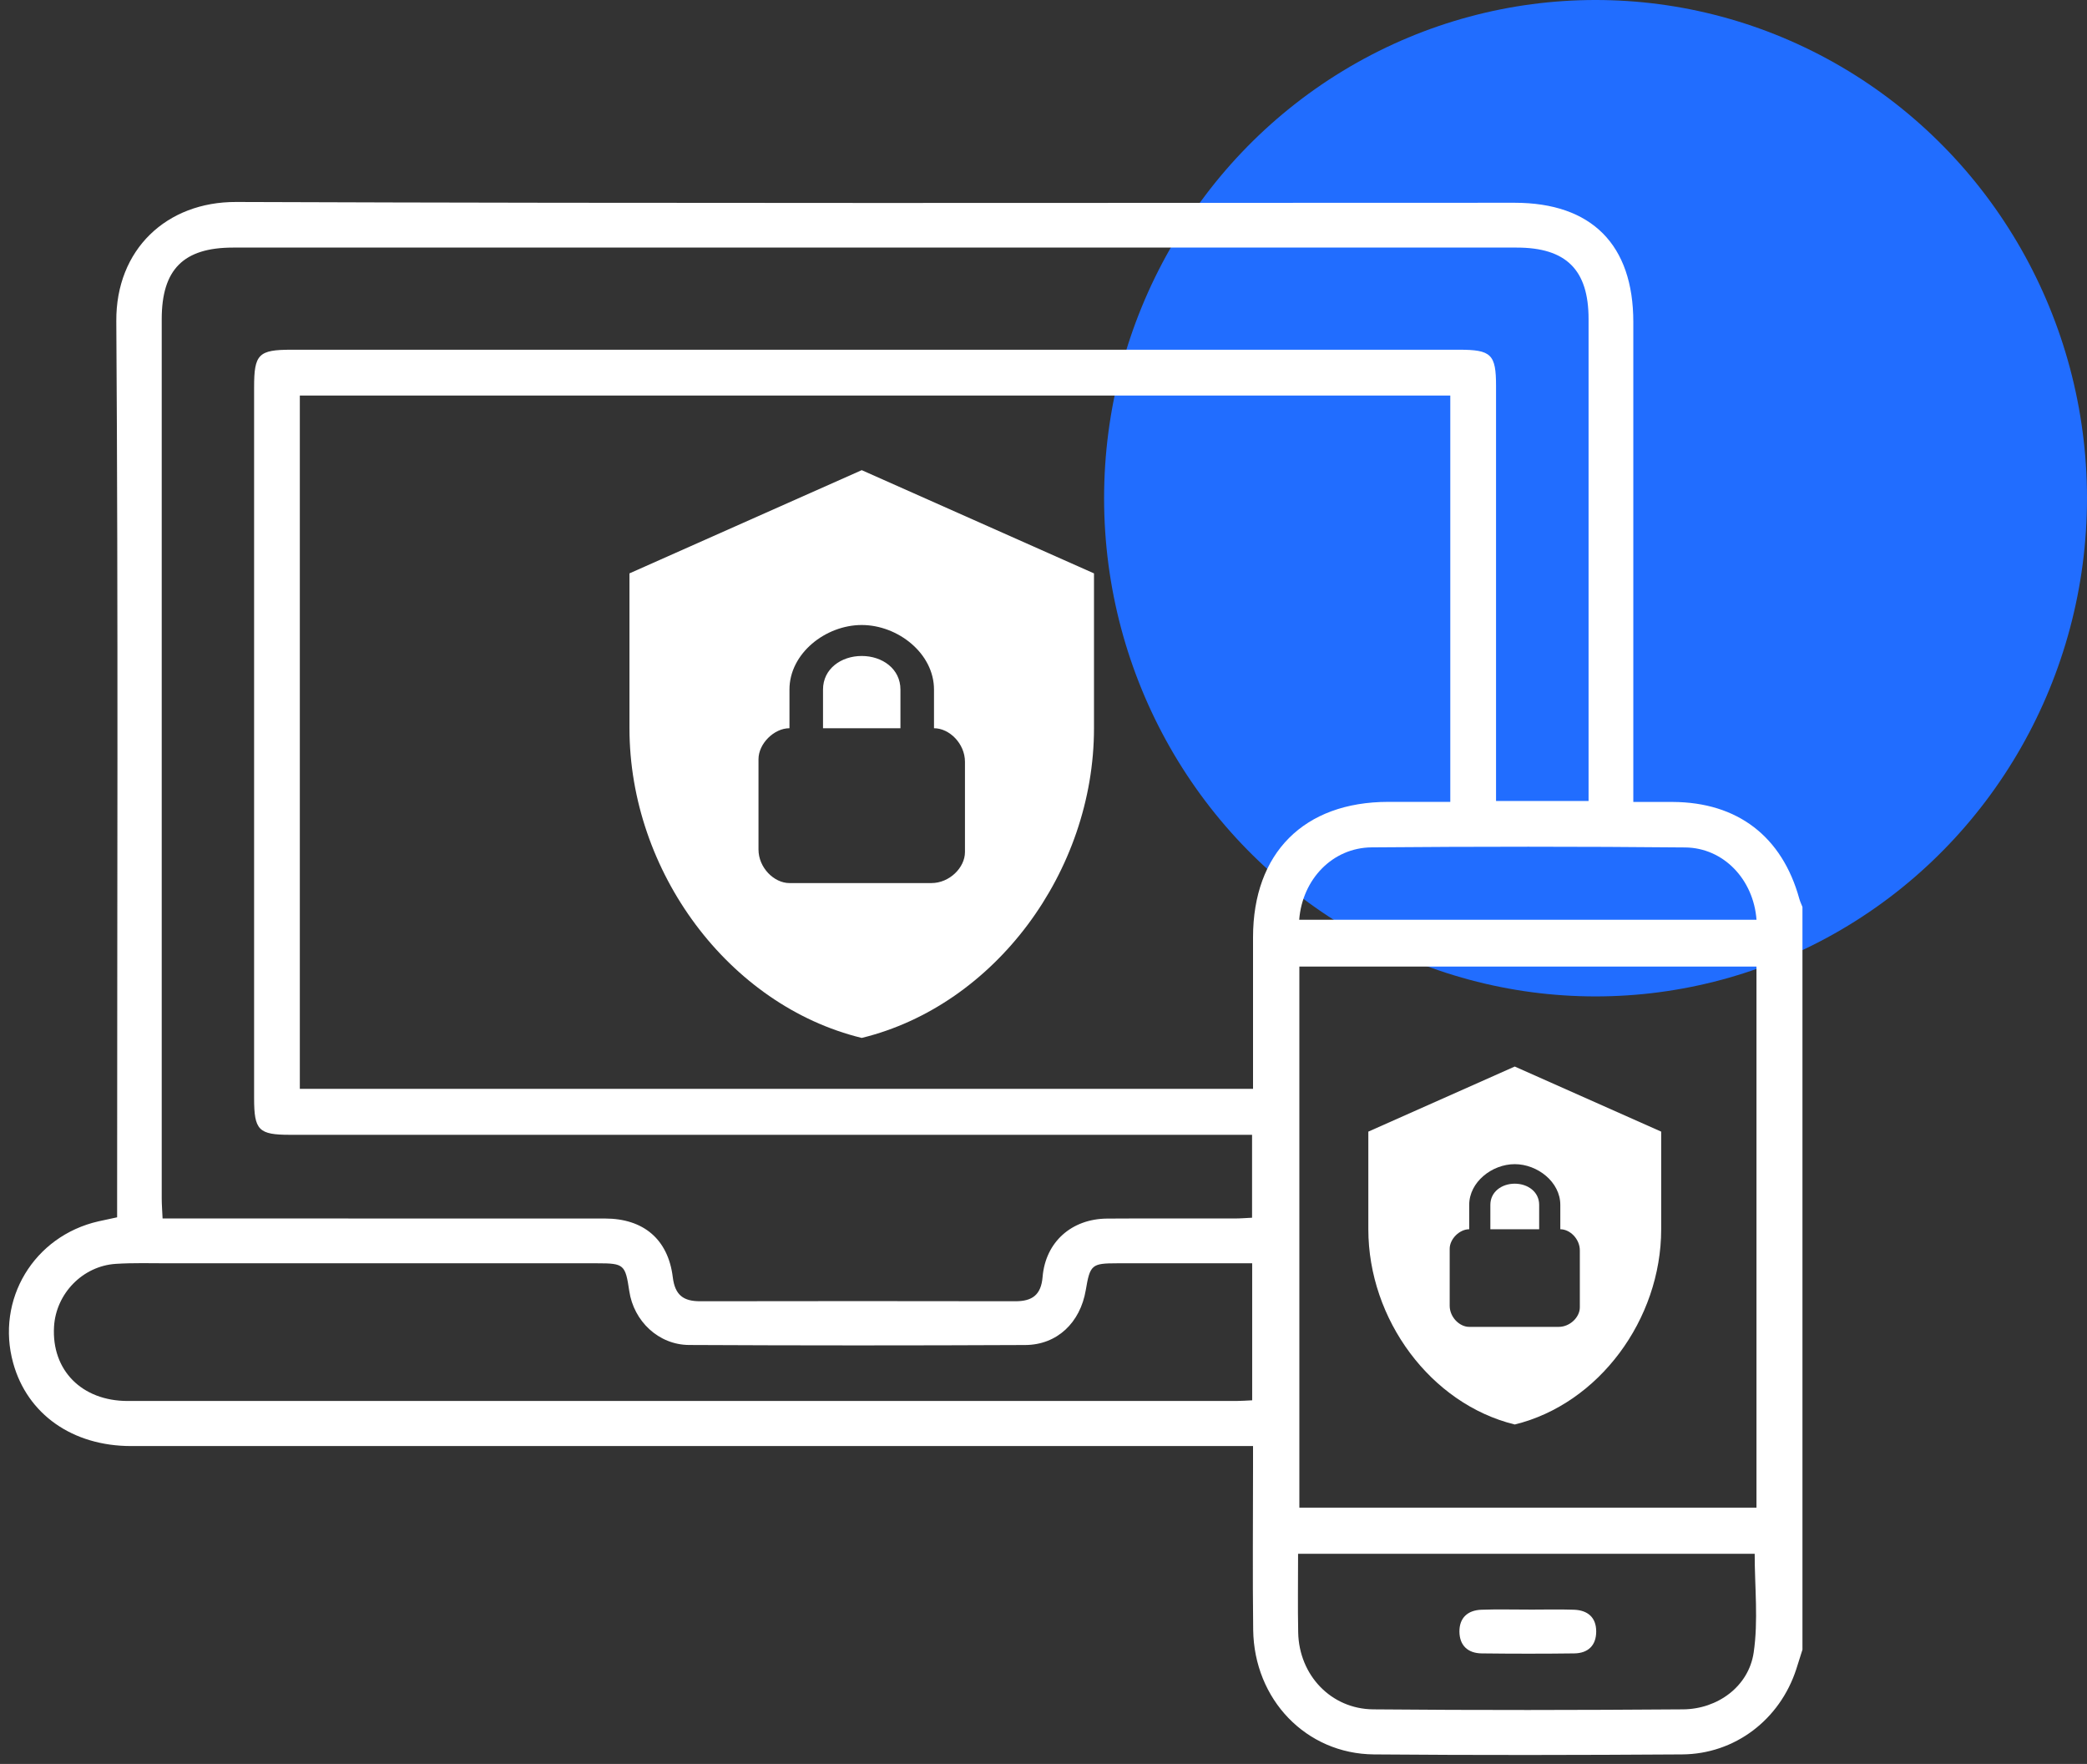 <svg width="155" height="131" viewBox="0 0 155 131" fill="none" xmlns="http://www.w3.org/2000/svg">
<rect x="0" y="0" width="155" height="131" fill="#333333" stroke="none"/>
<ellipse cx="118.5" cy="37" rx="36.5" ry="37" fill="#216DFF"/>
<path d="M133.87 122.504C133.717 122.992 133.566 123.48 133.407 123.965C132.189 127.709 128.855 130.269 124.927 130.294C117.297 130.344 109.666 130.358 102.036 130.294C97.001 130.249 93.14 126.215 93.073 121.038C93.023 117.007 93.062 112.973 93.062 108.942C93.062 108.476 93.062 108.008 93.062 107.394C92.393 107.394 91.844 107.394 91.294 107.394C64.11 107.394 36.929 107.394 9.745 107.394C5.379 107.394 2.031 105.028 0.98 101.233C-0.328 96.519 2.513 91.796 7.314 90.704C7.735 90.609 8.156 90.522 8.699 90.405C8.699 89.865 8.699 89.307 8.699 88.752C8.699 67.119 8.783 45.485 8.638 23.851C8.602 18.527 12.374 14.981 17.542 15C49.19 15.117 80.84 15.059 112.488 15.059C118.208 15.059 121.305 18.167 121.305 23.918C121.305 35.234 121.305 46.55 121.305 57.866C121.305 58.379 121.305 58.892 121.305 59.558C122.354 59.558 123.293 59.555 124.233 59.558C129.044 59.58 132.359 62.12 133.636 66.756C133.692 66.963 133.789 67.155 133.867 67.356V122.513L133.87 122.504ZM22.265 80.865H93.062C93.062 77.046 93.062 73.324 93.062 69.603C93.067 63.344 96.848 59.558 103.098 59.552C104.64 59.552 106.181 59.552 107.712 59.552V29.377H22.268V80.865H22.265ZM117.982 59.486V58.028C117.982 46.581 117.982 35.137 117.982 23.69C117.982 20.041 116.321 18.387 112.646 18.387C80.868 18.387 49.09 18.387 17.311 18.387C13.628 18.387 12.011 20.007 12.011 23.701C12.008 45.465 12.011 67.227 12.011 88.992C12.011 89.455 12.05 89.915 12.075 90.492H13.715C24.119 90.492 34.526 90.489 44.93 90.495C47.782 90.495 49.622 92.028 49.968 94.858C50.132 96.193 50.765 96.642 52.006 96.639C59.809 96.625 67.612 96.625 75.418 96.639C76.661 96.639 77.322 96.173 77.433 94.832C77.651 92.234 79.588 90.52 82.223 90.5C85.387 90.478 88.551 90.497 91.718 90.492C92.136 90.492 92.555 90.456 92.99 90.436V84.278H91.386C68.105 84.278 44.824 84.278 21.543 84.278C19.204 84.278 18.872 83.94 18.872 81.554C18.872 63.952 18.872 46.349 18.872 28.75C18.872 26.305 19.204 25.973 21.627 25.973C50.545 25.973 79.46 25.973 108.378 25.973C110.754 25.973 111.11 26.319 111.11 28.66C111.11 38.37 111.11 48.083 111.11 57.793V59.486H117.988H117.982ZM130.452 111.969V71.783H96.502V111.969H130.452ZM92.995 93.82C89.546 93.82 86.254 93.818 82.962 93.82C81.077 93.82 80.957 93.929 80.639 95.814C80.23 98.228 78.512 99.878 76.145 99.89C67.824 99.929 59.499 99.929 51.178 99.887C48.908 99.876 47.066 98.114 46.736 95.883C46.444 93.912 46.343 93.82 44.364 93.82C33.745 93.82 23.124 93.82 12.505 93.82C11.206 93.82 9.901 93.779 8.605 93.862C6.14 94.018 4.155 96.073 4.013 98.526C3.823 101.757 6.068 104.046 9.486 104.046C36.923 104.052 64.364 104.049 91.802 104.046C92.181 104.046 92.56 104.016 92.998 103.996V93.818L92.995 93.82ZM96.407 115.393C96.407 117.439 96.377 119.343 96.416 121.244C96.48 124.397 98.844 126.92 101.991 126.948C109.658 127.018 117.327 127.004 124.997 126.948C127.567 126.929 129.87 125.245 130.243 122.736C130.597 120.352 130.319 117.874 130.319 115.393H96.41H96.407ZM130.455 68.309C130.232 65.309 128.005 62.962 125.153 62.937C117.394 62.864 109.633 62.867 101.872 62.931C98.969 62.954 96.725 65.295 96.491 68.309H130.452H130.455Z" fill="white"/>
<path d="M113.528 119.541C114.654 119.541 115.78 119.51 116.904 119.549C117.91 119.586 118.549 120.112 118.549 121.163C118.549 122.203 117.944 122.778 116.923 122.792C114.632 122.822 112.337 122.819 110.043 122.792C109.023 122.78 108.401 122.209 108.39 121.18C108.381 120.146 109.011 119.586 110.023 119.549C111.191 119.508 112.36 119.538 113.528 119.538V119.541Z" fill="white"/>
<path d="M64 34.917L46.75 42.583V54.083C46.75 64.721 54.11 74.668 64 77.083C73.89 74.668 81.25 64.721 81.25 54.083V42.583L64 34.917ZM64 46.417C66.683 46.417 69.367 48.525 69.367 51.208V54.083C70.517 54.083 71.667 55.233 71.667 56.575V63.283C71.667 64.433 70.517 65.583 69.175 65.583H58.633C57.483 65.583 56.333 64.433 56.333 63.092V56.383C56.333 55.233 57.483 54.083 58.633 54.083V51.208C58.633 48.525 61.317 46.417 64 46.417ZM64 48.717C62.467 48.717 61.125 49.675 61.125 51.208V54.083H66.875V51.208C66.875 49.675 65.533 48.717 64 48.717Z" fill="white"/>
<path d="M112.5 79.208L101.625 84.042V91.292C101.625 97.998 106.265 104.269 112.5 105.792C118.735 104.269 123.375 97.998 123.375 91.292V84.042L112.5 79.208ZM112.5 86.458C114.192 86.458 115.883 87.787 115.883 89.479V91.292C116.608 91.292 117.333 92.017 117.333 92.862V97.092C117.333 97.817 116.608 98.542 115.763 98.542H109.117C108.392 98.542 107.667 97.817 107.667 96.971V92.742C107.667 92.017 108.392 91.292 109.117 91.292V89.479C109.117 87.787 110.808 86.458 112.5 86.458ZM112.5 87.908C111.533 87.908 110.688 88.512 110.688 89.479V91.292H114.313V89.479C114.313 88.512 113.467 87.908 112.5 87.908Z" fill="white"/>
</svg>
